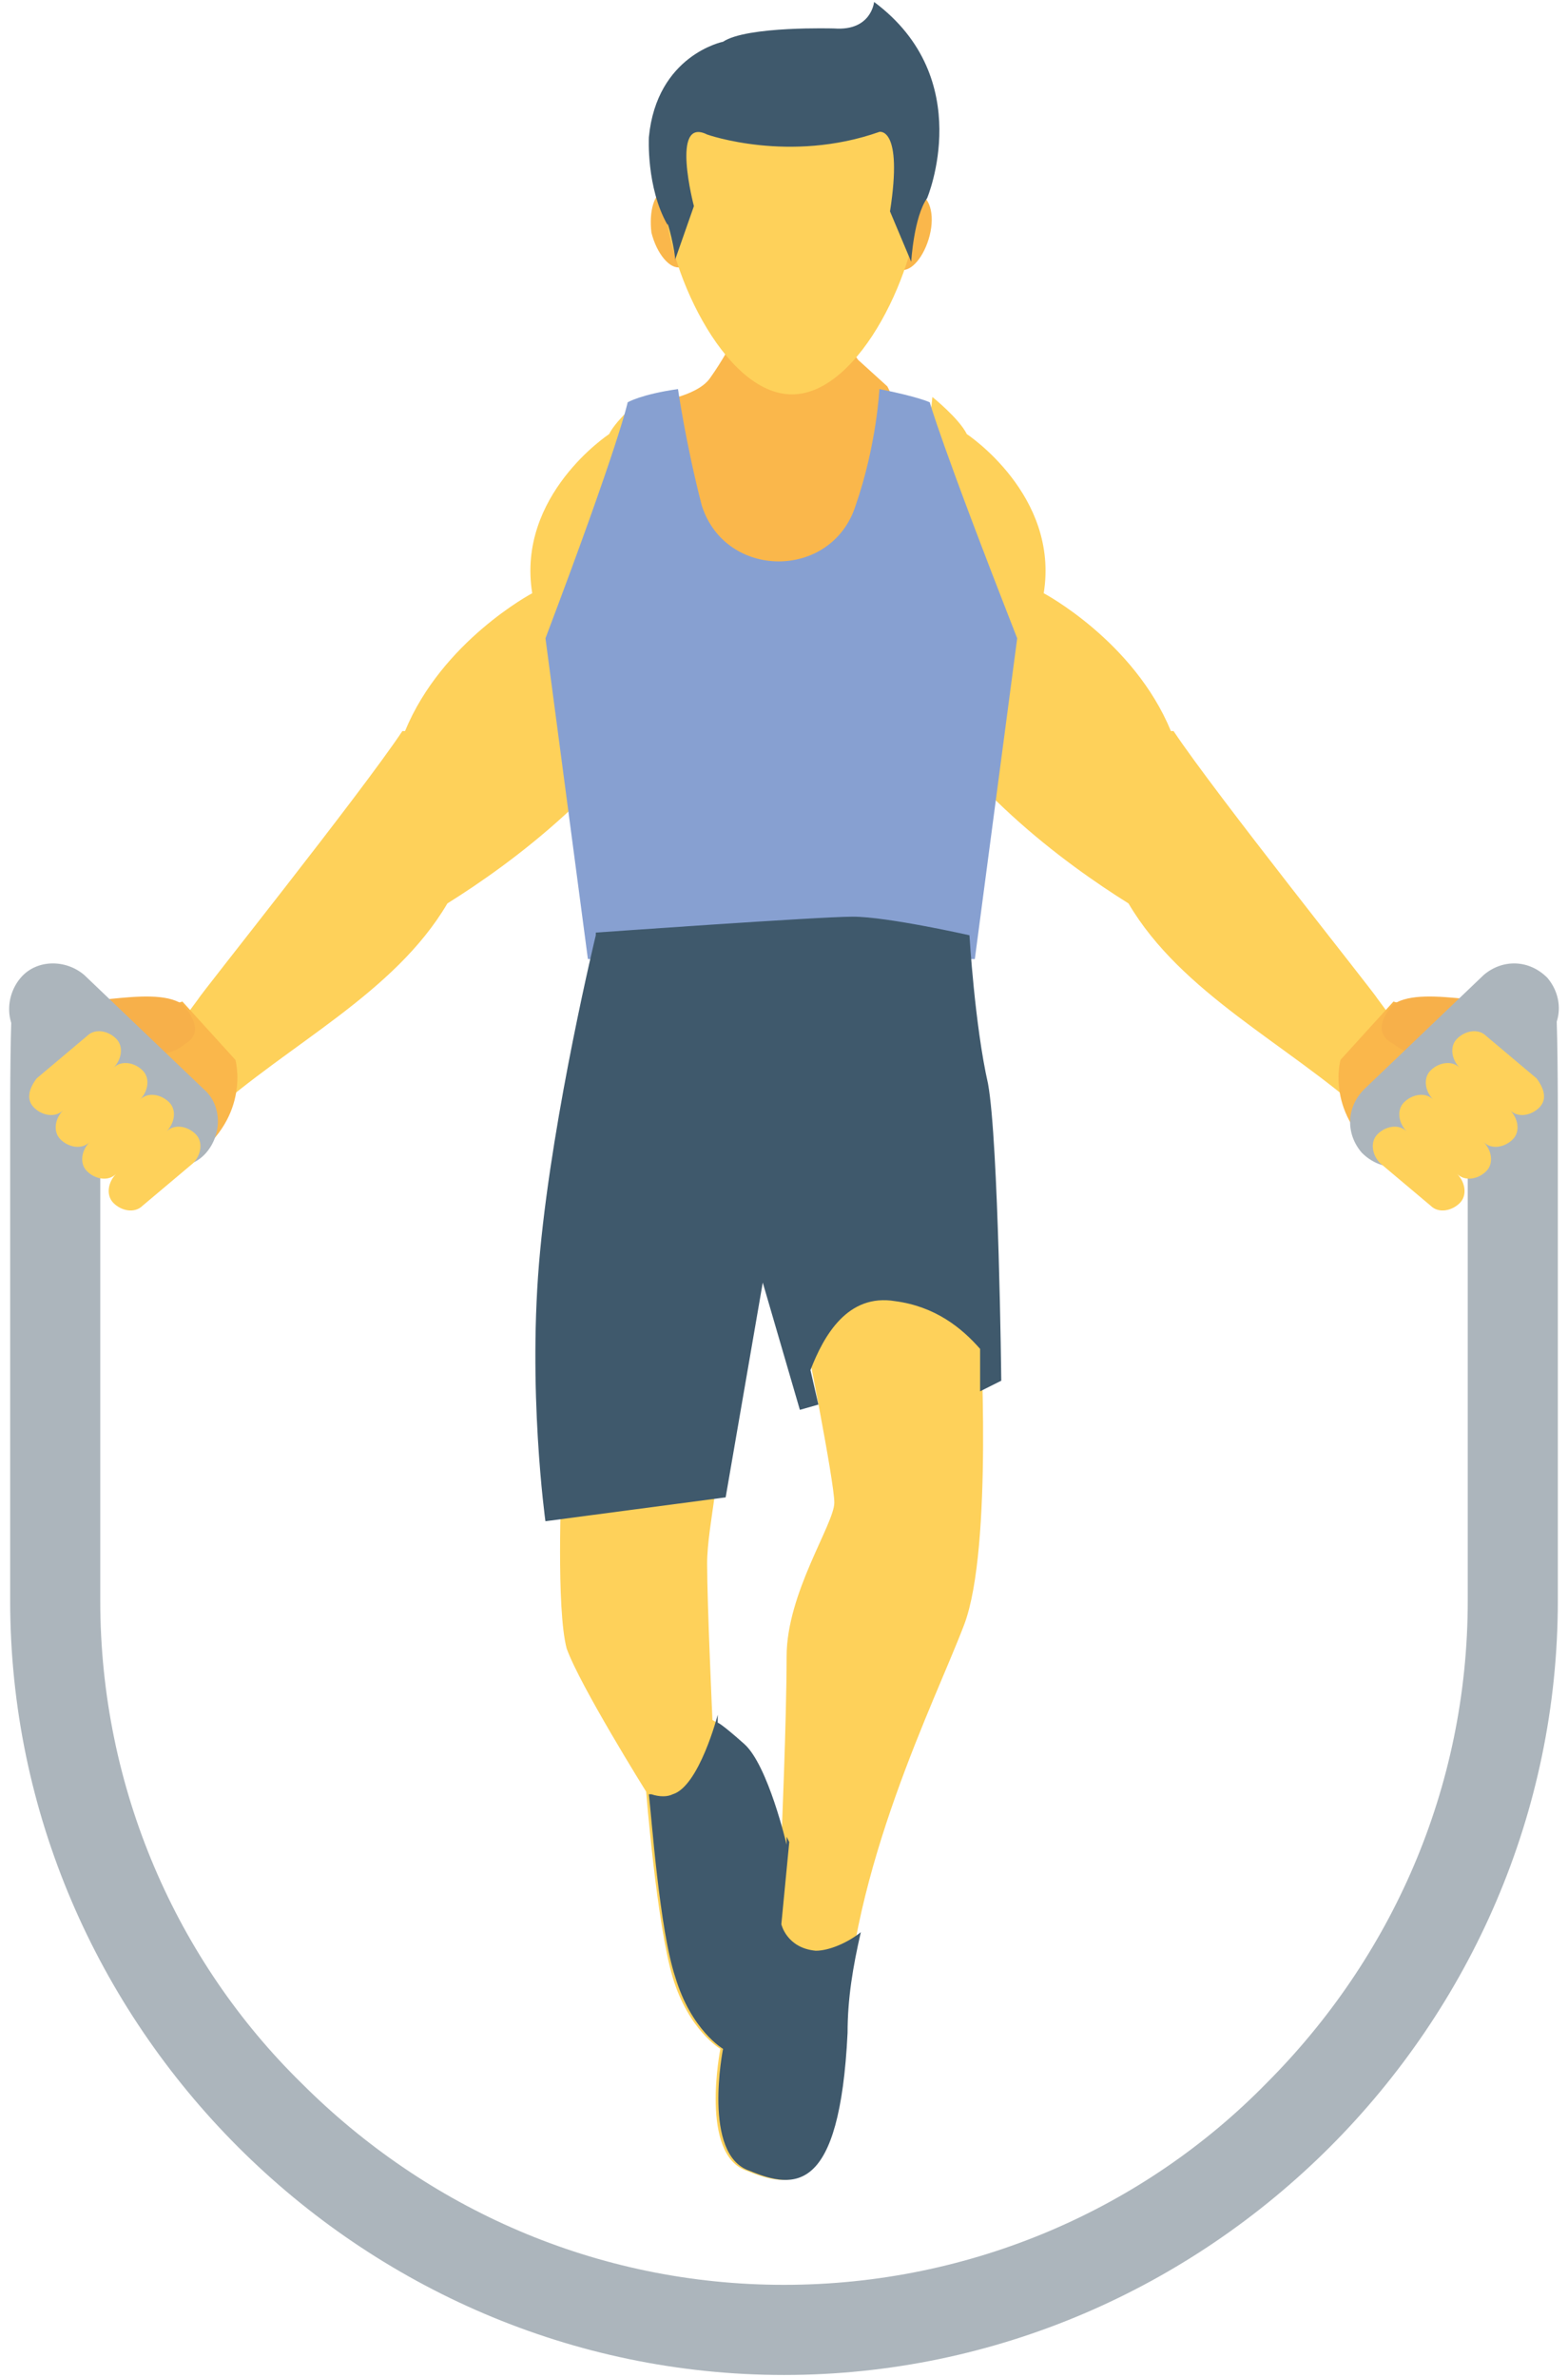 <svg width="33" height="50" viewBox="0 0 33 50" fill="none" xmlns="http://www.w3.org/2000/svg">
<path fill-rule="evenodd" clip-rule="evenodd" d="M32.73 20.901C32.786 21.403 32.786 23.132 32.786 23.634V33.673C32.786 38.135 30.945 42.206 27.989 45.163C25.033 48.118 20.962 49.959 16.5 49.959C12.038 49.959 7.966 48.118 5.01 45.163C2.054 42.206 0.214 38.135 0.214 33.673V23.634C0.214 23.132 0.214 21.403 0.27 20.901H2.166C2.11 21.403 2.11 23.132 2.11 23.634V33.673C2.11 37.633 3.728 41.258 6.349 43.824C8.97 46.445 12.54 48.063 16.5 48.063C20.46 48.063 24.085 46.445 26.651 43.824C29.272 41.203 30.89 37.633 30.89 33.673V23.634C30.89 23.132 30.89 21.403 30.834 20.901H32.73Z" fill="#ACB5BC"/>
<path fill-rule="evenodd" clip-rule="evenodd" d="M11.815 31.219C11.815 31.219 11.703 33.84 11.926 34.677C12.205 35.458 13.599 37.689 13.599 37.689C13.599 37.689 13.822 40.477 14.157 41.593C14.492 42.708 15.161 43.099 15.161 43.099C15.161 43.099 14.715 45.33 15.719 45.664C16.667 46.055 17.615 46.166 17.782 42.764C17.894 39.306 19.679 35.792 20.292 34.175C20.906 32.558 20.627 27.873 20.627 27.873L17.727 26.757L16.946 28.096C16.946 28.096 17.559 31.163 17.559 31.609C17.559 32.056 16.555 33.506 16.555 34.844C16.555 36.183 16.444 38.748 16.444 38.748C16.444 38.748 16.053 37.075 15.552 36.629C15.05 36.183 14.994 36.183 14.994 36.183C14.994 36.183 14.882 33.729 14.882 32.892C14.882 32.056 15.273 30.661 14.994 30.605C14.715 30.55 11.703 31.219 11.703 31.219H11.815Z" fill="#FED15A"/>
<path fill-rule="evenodd" clip-rule="evenodd" d="M13.767 8.463C13.767 8.463 14.659 8.351 14.938 7.961C15.217 7.571 15.384 7.236 15.384 7.236L17.615 6.957L18.061 7.571L18.675 8.128C18.675 8.128 19.344 9.411 19.177 10.192C19.009 10.973 19.009 12.255 18.284 12.534C17.503 12.813 16.946 13.371 16.053 12.813C15.161 12.255 14.547 12.2 14.38 11.419C14.213 10.638 13.767 8.519 13.767 8.519V8.463Z" fill="#FAB74B"/>
<path fill-rule="evenodd" clip-rule="evenodd" d="M24.699 15.379C25.591 16.717 28.938 20.9 28.993 21.012L29.941 22.295L28.77 23.466C27.097 21.96 24.866 20.9 23.75 19.004C22.412 18.168 20.125 16.494 19.01 14.263L19.623 8.351C19.623 8.351 20.181 8.798 20.348 9.132C20.348 9.132 22.3 10.415 21.966 12.479C21.966 12.479 23.862 13.482 24.643 15.379H24.699Z" fill="#FED15A"/>
<path fill-rule="evenodd" clip-rule="evenodd" d="M28.212 22.295C28.212 22.295 27.877 23.466 29.104 24.359L31.335 21.682L29.327 21.068L28.212 22.295Z" fill="#FAB74B"/>
<path fill-rule="evenodd" clip-rule="evenodd" d="M30.053 22.072L30.666 21.793C30.666 21.793 30.555 22.964 30.945 23.076C31.169 23.188 31.224 23.132 31.559 22.351C31.894 21.737 31.559 21.068 30.834 21.012C30.276 20.956 29.663 20.901 29.328 21.124C29.328 21.124 28.77 21.682 29.328 21.96C29.607 22.183 29.83 22.183 30.053 22.128V22.072Z" fill="#F7B04A"/>
<path fill-rule="evenodd" clip-rule="evenodd" d="M8.468 15.379C7.576 16.717 4.23 20.9 4.174 21.012L3.226 22.295L4.397 23.466C6.07 21.96 8.301 20.9 9.416 19.004C10.755 18.168 13.042 16.494 14.157 14.263L13.544 8.351C13.544 8.351 12.986 8.798 12.819 9.132C12.819 9.132 10.867 10.415 11.201 12.479C11.201 12.479 9.305 13.482 8.524 15.379H8.468Z" fill="#FED15A"/>
<path fill-rule="evenodd" clip-rule="evenodd" d="M4.954 22.295C4.954 22.295 5.289 23.466 4.062 24.359L1.831 21.682L3.839 21.068L4.954 22.295Z" fill="#FAB74B"/>
<path fill-rule="evenodd" clip-rule="evenodd" d="M3.114 22.072L2.5 21.793C2.5 21.793 2.612 22.964 2.221 23.076C1.998 23.188 1.942 23.132 1.608 22.351C1.273 21.737 1.608 21.068 2.333 21.012C2.891 20.956 3.504 20.901 3.839 21.124C3.839 21.124 4.396 21.682 3.894 21.96C3.616 22.183 3.393 22.183 3.169 22.128L3.114 22.072Z" fill="#F7B04A"/>
<path fill-rule="evenodd" clip-rule="evenodd" d="M21.408 13.427L20.516 20.175H12.373L11.48 13.427C13.042 9.3 13.21 8.463 13.21 8.463C13.21 8.463 13.488 8.296 14.269 8.184C14.269 8.184 14.437 9.355 14.771 10.638C15.273 12.2 17.504 12.2 18.006 10.638C18.452 9.355 18.508 8.184 18.508 8.184C19.345 8.351 19.568 8.463 19.568 8.463C19.568 8.463 19.791 9.3 21.408 13.427Z" fill="#87A0D1"/>
<path fill-rule="evenodd" clip-rule="evenodd" d="M12.539 19.674C12.539 19.674 11.647 23.355 11.368 26.311C11.089 29.211 11.479 32 11.479 32L15.272 31.498L16.053 26.98L16.834 29.657L17.224 29.546L17.057 28.821C17.336 28.096 17.838 27.203 18.842 27.371C19.678 27.482 20.236 27.928 20.627 28.375V29.267L21.073 29.044C21.073 29.044 21.017 24.024 20.794 22.797C20.515 21.57 20.403 19.674 20.403 19.674C20.403 19.674 18.674 19.283 17.949 19.283C17.224 19.283 12.539 19.618 12.539 19.618V19.674Z" fill="#3F596C"/>
<path fill-rule="evenodd" clip-rule="evenodd" d="M13.655 37.744C13.711 38.19 13.878 40.589 14.213 41.593C14.548 42.708 15.217 43.099 15.217 43.099C15.217 43.099 14.771 45.33 15.775 45.664C16.723 46.055 17.671 46.166 17.838 42.764C17.838 42.039 17.95 41.37 18.117 40.645C17.838 40.868 17.448 41.035 17.169 41.035C16.555 40.979 16.444 40.477 16.444 40.477L16.611 38.748L16.555 38.637V38.804C16.555 38.804 16.165 37.131 15.663 36.685C15.161 36.238 15.105 36.238 15.105 36.238V36.071C15.105 36.071 14.715 37.577 14.157 37.744C14.046 37.8 13.878 37.8 13.711 37.744H13.655Z" fill="#3F596C"/>
<path fill-rule="evenodd" clip-rule="evenodd" d="M13.989 4.001C13.766 4.057 13.655 4.447 13.71 4.894C13.822 5.34 14.101 5.674 14.324 5.619C14.547 5.563 14.659 5.172 14.603 4.726C14.491 4.28 14.213 3.945 13.989 4.001Z" fill="#FAB74B"/>
<path fill-rule="evenodd" clip-rule="evenodd" d="M18.953 5.674C19.177 5.73 19.455 5.395 19.567 4.949C19.678 4.503 19.567 4.113 19.288 4.057C19.065 4.001 18.786 4.336 18.675 4.782C18.563 5.228 18.675 5.619 18.953 5.674Z" fill="#FAB74B"/>
<path fill-rule="evenodd" clip-rule="evenodd" d="M19.345 4.113C19.345 5.563 18.117 8.296 16.667 8.296C15.217 8.296 13.99 5.563 13.99 4.113C13.99 2.663 15.217 1.436 16.667 1.436C18.117 1.436 19.345 2.663 19.345 4.113Z" fill="#FED15A"/>
<path fill-rule="evenodd" clip-rule="evenodd" d="M14.213 5.451L14.604 4.336C14.604 4.336 14.102 2.44 14.883 2.83C14.883 2.83 16.612 3.443 18.508 2.774C18.508 2.774 19.01 2.663 18.731 4.447L19.177 5.507C19.177 5.507 19.233 4.559 19.512 4.169C19.512 4.169 20.572 1.659 18.396 0.041C18.396 0.041 18.341 0.655 17.56 0.599C17.56 0.599 15.719 0.543 15.217 0.878C15.217 0.878 13.823 1.157 13.656 2.886C13.656 2.886 13.6 3.945 14.046 4.726C14.046 4.615 14.213 5.284 14.213 5.507V5.451Z" fill="#3F596C"/>
<path fill-rule="evenodd" clip-rule="evenodd" d="M0.493 21.905C0.102 21.57 0.102 20.957 0.437 20.566C0.771 20.176 1.385 20.176 1.775 20.511L4.285 22.909C4.676 23.243 4.676 23.857 4.341 24.247C4.006 24.638 3.393 24.638 3.002 24.303L0.493 21.905Z" fill="#ACB5BC"/>
<path fill-rule="evenodd" clip-rule="evenodd" d="M0.715 23.299C0.883 23.466 1.161 23.522 1.329 23.355C1.161 23.522 1.106 23.801 1.273 23.968C1.44 24.135 1.719 24.191 1.887 24.024C1.719 24.191 1.663 24.47 1.831 24.637C1.998 24.805 2.277 24.86 2.444 24.693C2.277 24.86 2.221 25.139 2.389 25.307C2.556 25.474 2.835 25.53 3.002 25.362L4.062 24.47C4.229 24.303 4.285 24.024 4.117 23.857C3.95 23.689 3.671 23.634 3.504 23.801C3.671 23.634 3.727 23.355 3.56 23.187C3.392 23.02 3.114 22.964 2.946 23.131C3.114 22.964 3.169 22.685 3.002 22.518C2.835 22.351 2.556 22.295 2.389 22.462C2.556 22.295 2.612 22.016 2.444 21.849C2.277 21.681 1.998 21.626 1.831 21.793L0.771 22.685C0.604 22.908 0.548 23.131 0.715 23.299Z" fill="#FED15A"/>
<path fill-rule="evenodd" clip-rule="evenodd" d="M31.224 20.511C31.614 20.176 32.172 20.176 32.563 20.566C32.897 20.957 32.897 21.515 32.507 21.905L29.997 24.303C29.607 24.638 29.049 24.638 28.659 24.247C28.324 23.857 28.324 23.299 28.714 22.909L31.224 20.511Z" fill="#ACB5BC"/>
<path fill-rule="evenodd" clip-rule="evenodd" d="M32.395 23.299C32.227 23.466 31.949 23.522 31.781 23.355C31.949 23.522 32.004 23.801 31.837 23.968C31.67 24.135 31.391 24.191 31.224 24.024C31.391 24.191 31.447 24.47 31.279 24.637C31.112 24.805 30.833 24.86 30.666 24.693C30.833 24.86 30.889 25.139 30.722 25.307C30.554 25.474 30.275 25.53 30.108 25.362L29.048 24.47C28.881 24.303 28.825 24.024 28.993 23.857C29.16 23.689 29.439 23.634 29.606 23.801C29.439 23.634 29.383 23.355 29.55 23.187C29.718 23.02 29.997 22.964 30.164 23.131C29.997 22.964 29.941 22.685 30.108 22.518C30.275 22.351 30.554 22.295 30.722 22.462C30.554 22.295 30.498 22.016 30.666 21.849C30.833 21.681 31.112 21.626 31.279 21.793L32.339 22.685C32.506 22.908 32.562 23.131 32.395 23.299Z" fill="#FED15A"/>
</svg>
